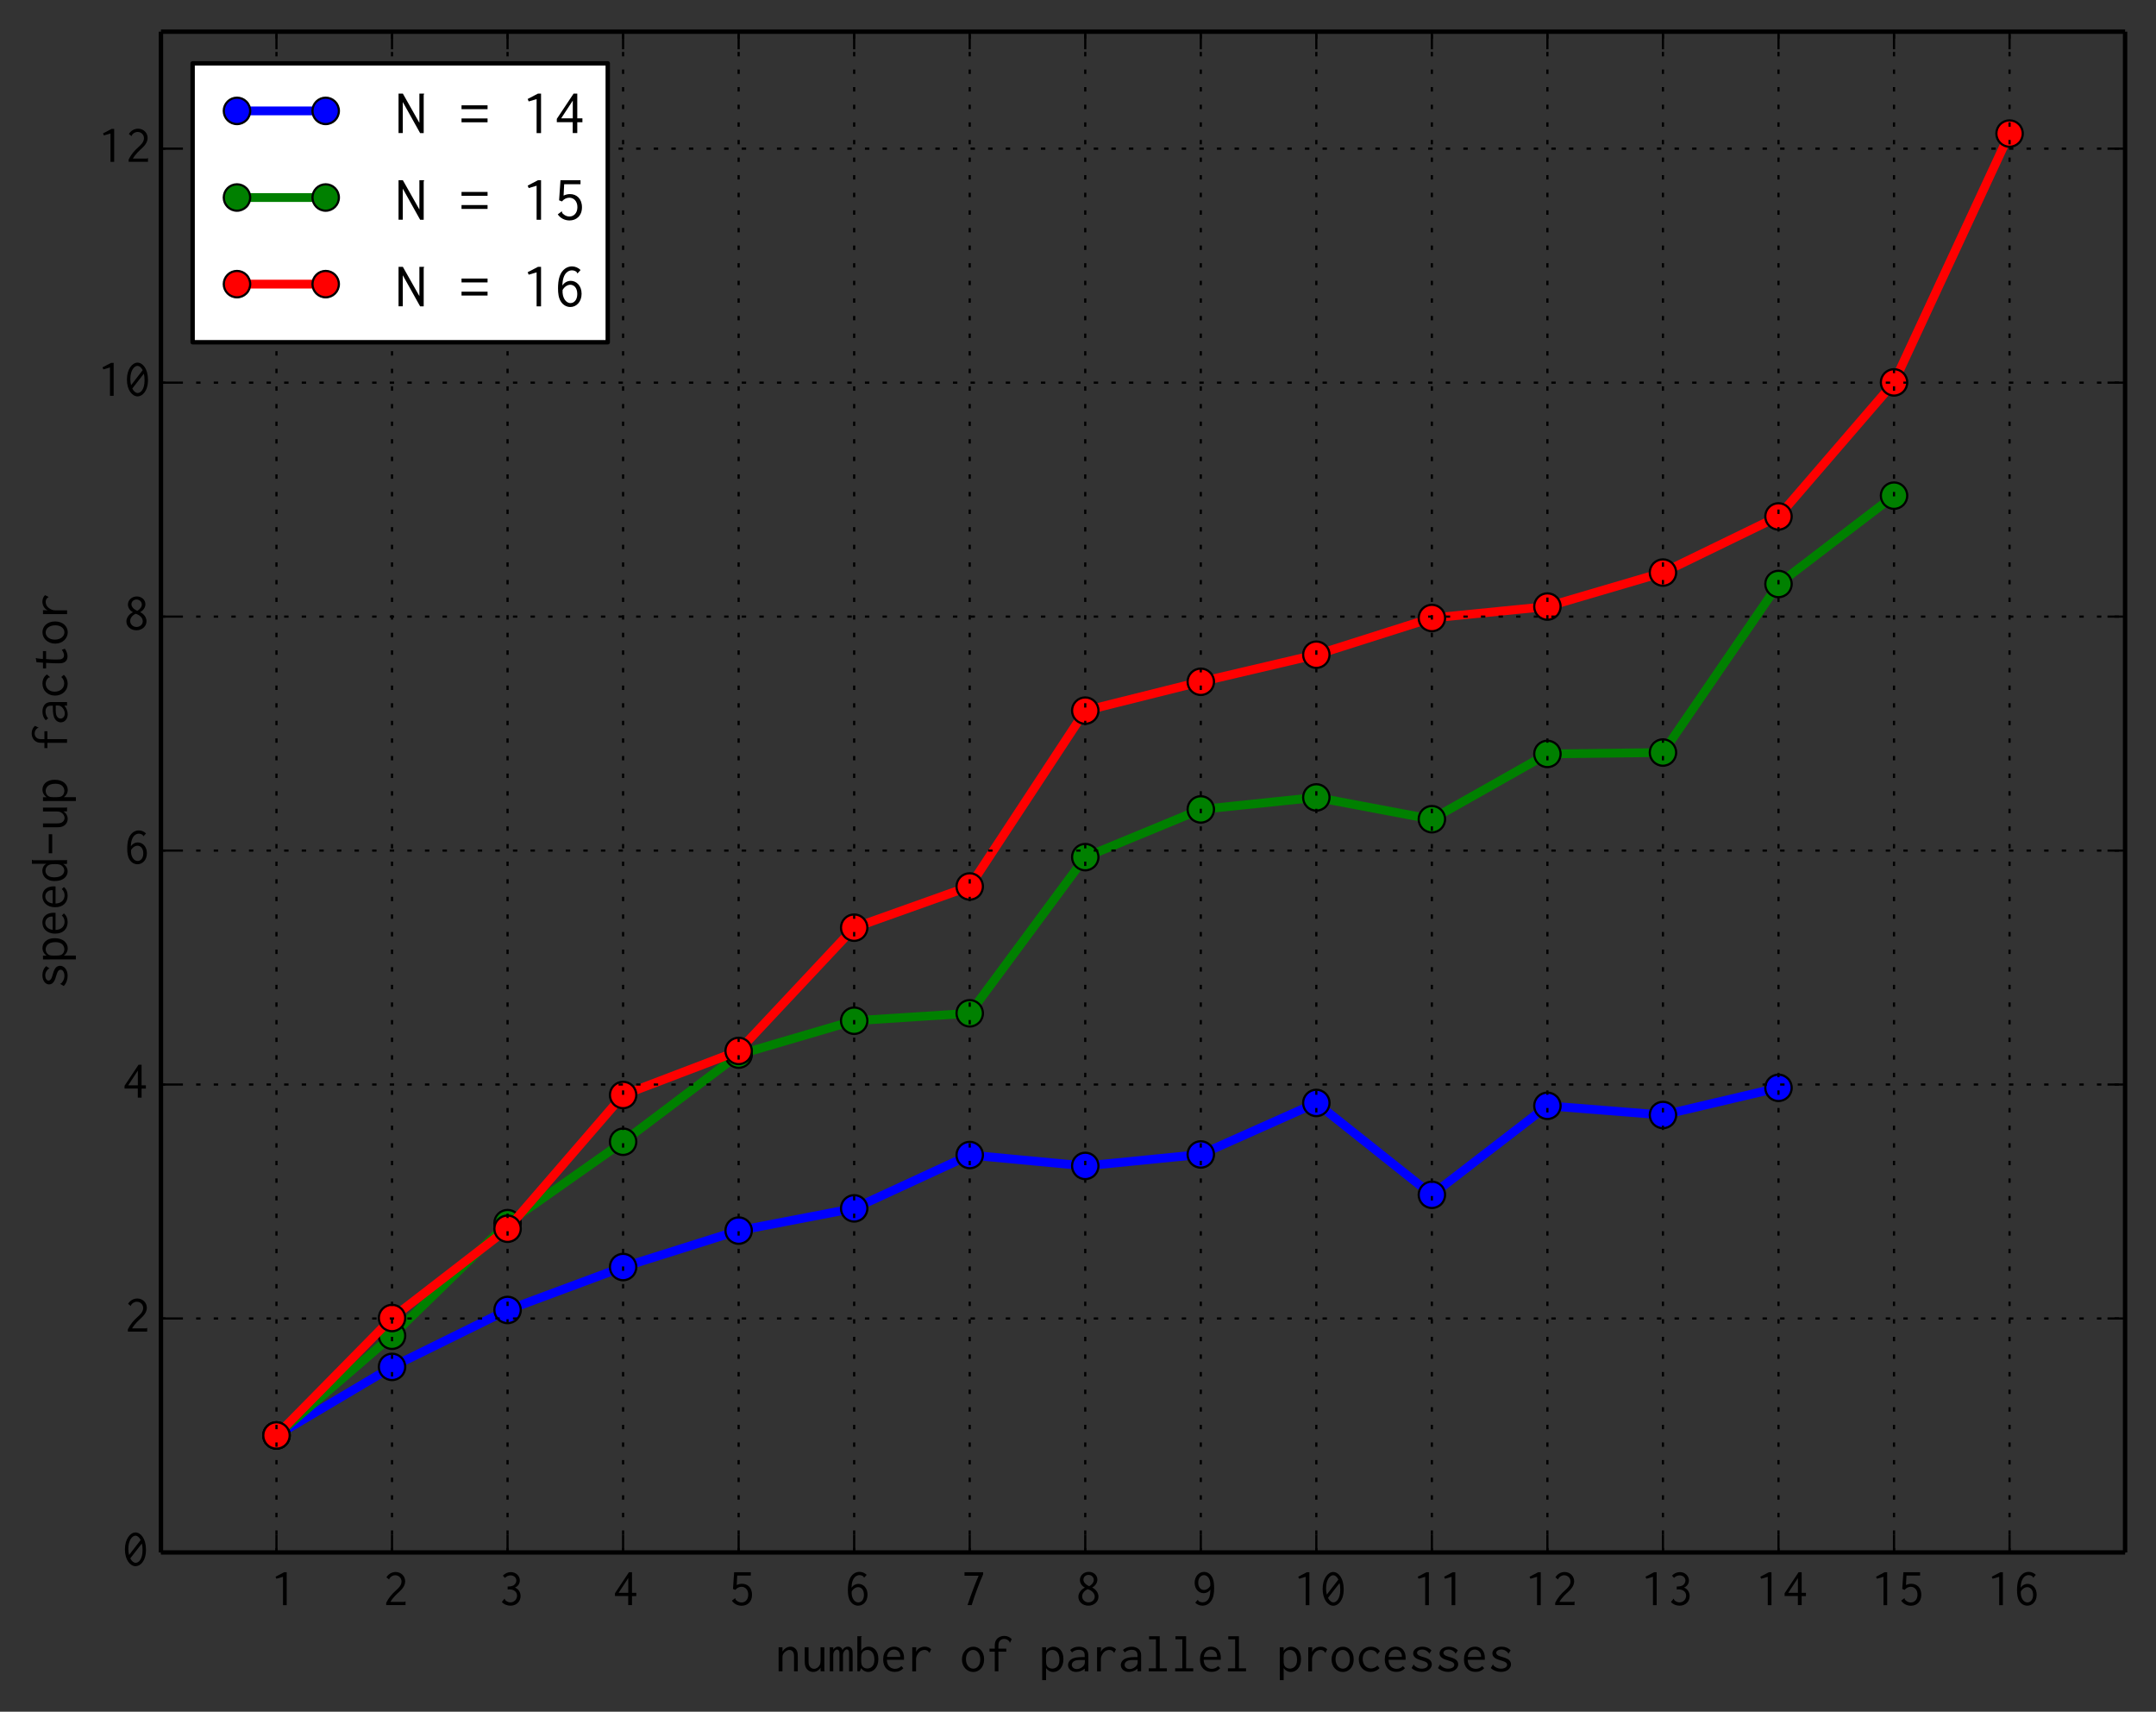 <?xml version="1.0" encoding="utf-8" standalone="no"?>
<!DOCTYPE svg PUBLIC "-//W3C//DTD SVG 1.1//EN"
  "http://www.w3.org/Graphics/SVG/1.1/DTD/svg11.dtd">
<!-- Created with matplotlib (http://matplotlib.org/) -->
<svg height="389pt" version="1.1" viewBox="0 0 490 389" width="490pt" xmlns="http://www.w3.org/2000/svg" xmlns:xlink="http://www.w3.org/1999/xlink">
 <rect x="0" y="0" width="490" height="389" fill="#333333" stroke="none"/>
 <defs>
  <style type="text/css">
*{stroke-linecap:butt;stroke-linejoin:round;}
  </style>
 </defs>
 <g id="figure_1">
  <g id="patch_1">
   <path d="
M0 389.017
L490.177 389.017
L490.177 0
L0 0
z
" style="fill:none;"/>
  </g>
  <g id="axes_1">
   <g id="patch_2">
    <path d="
M36.578 352.8
L482.977 352.8
L482.977 7.2
L36.578 7.2
z
" style="fill:none;"/>
   </g>
   <g id="line2d_1">
    <path clip-path="url(#p1ced4f7805)" d="
M62.836 326.215
L89.095 310.63
L115.354 297.695
L141.613 287.938
L167.872 279.657
L194.13 274.606
L220.389 262.488
L246.648 264.959
L272.907 262.352
L299.166 250.649
L325.425 271.525
L351.683 251.297
L377.942 253.388
L404.201 247.213" style="fill:none;stroke:#0000ff;stroke-linecap:square;stroke-width:2;"/>
    <defs>
     <path d="
M0 3
C0.796 3 1.559 2.684 2.121 2.121
C2.684 1.559 3 0.796 3 0
C3 -0.796 2.684 -1.559 2.121 -2.121
C1.559 -2.684 0.796 -3 0 -3
C-0.796 -3 -1.559 -2.684 -2.121 -2.121
C-2.684 -1.559 -3 -0.796 -3 0
C-3 0.796 -2.684 1.559 -2.121 2.121
C-1.559 2.684 -0.796 3 0 3
z
" id="mf1e9a9e4ae" style="stroke:#000000;stroke-width:0.5;"/>
    </defs>
    <g clip-path="url(#p1ced4f7805)">
     <use style="fill:#0000ff;stroke:#000000;stroke-width:0.5;" x="62.836" xlink:href="#mf1e9a9e4ae" y="326.215"/>
     <use style="fill:#0000ff;stroke:#000000;stroke-width:0.5;" x="89.095" xlink:href="#mf1e9a9e4ae" y="310.63"/>
     <use style="fill:#0000ff;stroke:#000000;stroke-width:0.5;" x="115.354" xlink:href="#mf1e9a9e4ae" y="297.695"/>
     <use style="fill:#0000ff;stroke:#000000;stroke-width:0.5;" x="141.613" xlink:href="#mf1e9a9e4ae" y="287.938"/>
     <use style="fill:#0000ff;stroke:#000000;stroke-width:0.5;" x="167.872" xlink:href="#mf1e9a9e4ae" y="279.657"/>
     <use style="fill:#0000ff;stroke:#000000;stroke-width:0.5;" x="194.13" xlink:href="#mf1e9a9e4ae" y="274.606"/>
     <use style="fill:#0000ff;stroke:#000000;stroke-width:0.5;" x="220.389" xlink:href="#mf1e9a9e4ae" y="262.488"/>
     <use style="fill:#0000ff;stroke:#000000;stroke-width:0.5;" x="246.648" xlink:href="#mf1e9a9e4ae" y="264.959"/>
     <use style="fill:#0000ff;stroke:#000000;stroke-width:0.5;" x="272.907" xlink:href="#mf1e9a9e4ae" y="262.352"/>
     <use style="fill:#0000ff;stroke:#000000;stroke-width:0.5;" x="299.166" xlink:href="#mf1e9a9e4ae" y="250.649"/>
     <use style="fill:#0000ff;stroke:#000000;stroke-width:0.5;" x="325.425" xlink:href="#mf1e9a9e4ae" y="271.525"/>
     <use style="fill:#0000ff;stroke:#000000;stroke-width:0.5;" x="351.683" xlink:href="#mf1e9a9e4ae" y="251.297"/>
     <use style="fill:#0000ff;stroke:#000000;stroke-width:0.5;" x="377.942" xlink:href="#mf1e9a9e4ae" y="253.388"/>
     <use style="fill:#0000ff;stroke:#000000;stroke-width:0.5;" x="404.201" xlink:href="#mf1e9a9e4ae" y="247.213"/>
    </g>
   </g>
   <g id="line2d_2">
    <path clip-path="url(#p1ced4f7805)" d="
M62.836 326.215
L89.095 303.553
L115.354 277.961
L141.613 259.465
L167.872 239.66
L194.13 231.964
L220.389 230.276
L246.648 194.786
L272.907 183.943
L299.166 181.215
L325.425 186.167
L351.683 171.33
L377.942 171.016
L404.201 132.712
L430.46 112.639" style="fill:none;stroke:#008000;stroke-linecap:square;stroke-width:2;"/>
    <defs>
     <path d="
M0 3
C0.796 3 1.559 2.684 2.121 2.121
C2.684 1.559 3 0.796 3 0
C3 -0.796 2.684 -1.559 2.121 -2.121
C1.559 -2.684 0.796 -3 0 -3
C-0.796 -3 -1.559 -2.684 -2.121 -2.121
C-2.684 -1.559 -3 -0.796 -3 0
C-3 0.796 -2.684 1.559 -2.121 2.121
C-1.559 2.684 -0.796 3 0 3
z
" id="mbbe02196b1" style="stroke:#000000;stroke-width:0.5;"/>
    </defs>
    <g clip-path="url(#p1ced4f7805)">
     <use style="fill:#008000;stroke:#000000;stroke-width:0.5;" x="62.836" xlink:href="#mbbe02196b1" y="326.215"/>
     <use style="fill:#008000;stroke:#000000;stroke-width:0.5;" x="89.095" xlink:href="#mbbe02196b1" y="303.553"/>
     <use style="fill:#008000;stroke:#000000;stroke-width:0.5;" x="115.354" xlink:href="#mbbe02196b1" y="277.961"/>
     <use style="fill:#008000;stroke:#000000;stroke-width:0.5;" x="141.613" xlink:href="#mbbe02196b1" y="259.465"/>
     <use style="fill:#008000;stroke:#000000;stroke-width:0.5;" x="167.872" xlink:href="#mbbe02196b1" y="239.66"/>
     <use style="fill:#008000;stroke:#000000;stroke-width:0.5;" x="194.13" xlink:href="#mbbe02196b1" y="231.964"/>
     <use style="fill:#008000;stroke:#000000;stroke-width:0.5;" x="220.389" xlink:href="#mbbe02196b1" y="230.276"/>
     <use style="fill:#008000;stroke:#000000;stroke-width:0.5;" x="246.648" xlink:href="#mbbe02196b1" y="194.786"/>
     <use style="fill:#008000;stroke:#000000;stroke-width:0.5;" x="272.907" xlink:href="#mbbe02196b1" y="183.943"/>
     <use style="fill:#008000;stroke:#000000;stroke-width:0.5;" x="299.166" xlink:href="#mbbe02196b1" y="181.215"/>
     <use style="fill:#008000;stroke:#000000;stroke-width:0.5;" x="325.425" xlink:href="#mbbe02196b1" y="186.167"/>
     <use style="fill:#008000;stroke:#000000;stroke-width:0.5;" x="351.683" xlink:href="#mbbe02196b1" y="171.33"/>
     <use style="fill:#008000;stroke:#000000;stroke-width:0.5;" x="377.942" xlink:href="#mbbe02196b1" y="171.016"/>
     <use style="fill:#008000;stroke:#000000;stroke-width:0.5;" x="404.201" xlink:href="#mbbe02196b1" y="132.712"/>
     <use style="fill:#008000;stroke:#000000;stroke-width:0.5;" x="430.46" xlink:href="#mbbe02196b1" y="112.639"/>
    </g>
   </g>
   <g id="line2d_3">
    <path clip-path="url(#p1ced4f7805)" d="
M62.836 326.215
L89.095 299.524
L115.354 279.234
L141.613 248.842
L167.872 238.831
L194.13 210.814
L220.389 201.449
L246.648 161.492
L272.907 154.937
L299.166 148.783
L325.425 140.444
L351.683 137.838
L377.942 130.118
L404.201 117.357
L430.46 86.901
L456.719 30.353" style="fill:none;stroke:#ff0000;stroke-linecap:square;stroke-width:2;"/>
    <defs>
     <path d="
M0 3
C0.796 3 1.559 2.684 2.121 2.121
C2.684 1.559 3 0.796 3 0
C3 -0.796 2.684 -1.559 2.121 -2.121
C1.559 -2.684 0.796 -3 0 -3
C-0.796 -3 -1.559 -2.684 -2.121 -2.121
C-2.684 -1.559 -3 -0.796 -3 0
C-3 0.796 -2.684 1.559 -2.121 2.121
C-1.559 2.684 -0.796 3 0 3
z
" id="md175be6dbf" style="stroke:#000000;stroke-width:0.5;"/>
    </defs>
    <g clip-path="url(#p1ced4f7805)">
     <use style="fill:#ff0000;stroke:#000000;stroke-width:0.5;" x="62.836" xlink:href="#md175be6dbf" y="326.215"/>
     <use style="fill:#ff0000;stroke:#000000;stroke-width:0.5;" x="89.095" xlink:href="#md175be6dbf" y="299.524"/>
     <use style="fill:#ff0000;stroke:#000000;stroke-width:0.5;" x="115.354" xlink:href="#md175be6dbf" y="279.234"/>
     <use style="fill:#ff0000;stroke:#000000;stroke-width:0.5;" x="141.613" xlink:href="#md175be6dbf" y="248.842"/>
     <use style="fill:#ff0000;stroke:#000000;stroke-width:0.5;" x="167.872" xlink:href="#md175be6dbf" y="238.831"/>
     <use style="fill:#ff0000;stroke:#000000;stroke-width:0.5;" x="194.13" xlink:href="#md175be6dbf" y="210.814"/>
     <use style="fill:#ff0000;stroke:#000000;stroke-width:0.5;" x="220.389" xlink:href="#md175be6dbf" y="201.449"/>
     <use style="fill:#ff0000;stroke:#000000;stroke-width:0.5;" x="246.648" xlink:href="#md175be6dbf" y="161.492"/>
     <use style="fill:#ff0000;stroke:#000000;stroke-width:0.5;" x="272.907" xlink:href="#md175be6dbf" y="154.937"/>
     <use style="fill:#ff0000;stroke:#000000;stroke-width:0.5;" x="299.166" xlink:href="#md175be6dbf" y="148.783"/>
     <use style="fill:#ff0000;stroke:#000000;stroke-width:0.5;" x="325.425" xlink:href="#md175be6dbf" y="140.444"/>
     <use style="fill:#ff0000;stroke:#000000;stroke-width:0.5;" x="351.683" xlink:href="#md175be6dbf" y="137.838"/>
     <use style="fill:#ff0000;stroke:#000000;stroke-width:0.5;" x="377.942" xlink:href="#md175be6dbf" y="130.118"/>
     <use style="fill:#ff0000;stroke:#000000;stroke-width:0.5;" x="404.201" xlink:href="#md175be6dbf" y="117.357"/>
     <use style="fill:#ff0000;stroke:#000000;stroke-width:0.5;" x="430.46" xlink:href="#md175be6dbf" y="86.901"/>
     <use style="fill:#ff0000;stroke:#000000;stroke-width:0.5;" x="456.719" xlink:href="#md175be6dbf" y="30.353"/>
    </g>
   </g>
   <g id="matplotlib.axis_1">
    <g id="xtick_1">
     <g id="line2d_4">
      <path clip-path="url(#p1ced4f7805)" d="
M62.836 352.8
L62.836 7.2" style="fill:none;stroke:#000000;stroke-dasharray:1,3;stroke-dashoffset:0.0;stroke-width:0.5;"/>
     </g>
     <g id="line2d_5">
      <defs>
       <path d="
M0 0
L0 -4" id="m93b0483c22" style="stroke:#000000;stroke-width:0.5;"/>
      </defs>
      <g>
       <use style="stroke:#000000;stroke-width:0.5;" x="62.836" xlink:href="#m93b0483c22" y="352.8"/>
      </g>
     </g>
     <g id="line2d_6">
      <defs>
       <path d="
M0 0
L0 4" id="m741efc42ff" style="stroke:#000000;stroke-width:0.5;"/>
      </defs>
      <g>
       <use style="stroke:#000000;stroke-width:0.5;" x="62.836" xlink:href="#m741efc42ff" y="7.2"/>
      </g>
     </g>
     <g id="text_1">
      <!-- 1 -->
      <defs>
       <path d="
M29.906 62.297
L25.094 62.297
L8.797 53.797
L10.406 49.906
L22.906 53.594
L22.906 -0.094
L29.906 -0.094
z
" id="Inconsolata-31"/>
      </defs>
      <g transform="translate(61.57 364.769)scale(0.12 -0.12)">
       <use xlink:href="#Inconsolata-31"/>
      </g>
     </g>
    </g>
    <g id="xtick_2">
     <g id="line2d_7">
      <path clip-path="url(#p1ced4f7805)" d="
M89.095 352.8
L89.095 7.2" style="fill:none;stroke:#000000;stroke-dasharray:1,3;stroke-dashoffset:0.0;stroke-width:0.5;"/>
     </g>
     <g id="line2d_8">
      <g>
       <use style="stroke:#000000;stroke-width:0.5;" x="89.095" xlink:href="#m93b0483c22" y="352.8"/>
      </g>
     </g>
     <g id="line2d_9">
      <g>
       <use style="stroke:#000000;stroke-width:0.5;" x="89.095" xlink:href="#m741efc42ff" y="7.2"/>
      </g>
     </g>
     <g id="text_2">
      <!-- 2 -->
      <defs>
       <path d="
M7.703 52.594
L12.797 48.5
C13.406 49.406 13.094 50 13.703 50.797
C15.203 53.094 18.906 56.5 24.297 56.5
C31 56.5 36.297 51.406 36.297 44.703
C36.297 37.094 29.906 31.594 25.406 27.5
C18.297 21.094 12.5 14.703 7.297 4.406
L7.297 0
L43.906 0
L43.906 6.906
C43.203 7.203 42.703 6.703 42.5 6.5
C42.094 6.094 41.906 6.094 41.5 6.094
L15.297 6.094
C20.5 15.094 27.797 21.297 32.297 25.5
C36.797 29.797 43.203 36.203 43.203 45.203
C43.203 54.906 35.297 62.703 25.203 62.703
C18.094 62.703 11.406 58.906 7.703 52.594" id="Inconsolata-32"/>
      </defs>
      <g transform="translate(86.899 364.769)scale(0.12 -0.12)">
       <use xlink:href="#Inconsolata-32"/>
      </g>
     </g>
    </g>
    <g id="xtick_3">
     <g id="line2d_10">
      <path clip-path="url(#p1ced4f7805)" d="
M115.354 352.8
L115.354 7.2" style="fill:none;stroke:#000000;stroke-dasharray:1,3;stroke-dashoffset:0.0;stroke-width:0.5;"/>
     </g>
     <g id="line2d_11">
      <g>
       <use style="stroke:#000000;stroke-width:0.5;" x="115.354" xlink:href="#m93b0483c22" y="352.8"/>
      </g>
     </g>
     <g id="line2d_12">
      <g>
       <use style="stroke:#000000;stroke-width:0.5;" x="115.354" xlink:href="#m741efc42ff" y="7.2"/>
      </g>
     </g>
     <g id="text_3">
      <!-- 3 -->
      <defs>
       <path d="
M41 46.703
C41 55.203 33.797 62.5 23.906 62.5
C18.297 62.5 12.797 60.094 8.906 55.797
L12.797 51.5
C15.703 54.594 19.703 56.297 23.594 56.297
C30 56.297 34.406 51.797 34.406 46.5
C34.406 42.797 32.094 38.594 27.703 36.703
C26.594 36.297 23.797 35.203 17.906 35.203
L17.906 29.594
C18.906 29.703 20 29.797 21.094 29.797
C29.5 29.797 35.703 25.406 35.703 17.906
C35.703 11.094 30.5 5.203 23.203 5.203
C17.406 5.203 13.906 9 13.406 9.5
C12.594 10.406 13 11.406 12.094 12.297
L6.906 6
C11 1.297 17 -1.094 23.203 -1.094
C35.203 -1.094 42.406 7.406 42.406 17.094
C42.406 24.5 38.203 30.797 31.703 33.203
C37.297 35.297 41 40.594 41 46.703" id="Inconsolata-33"/>
      </defs>
      <g transform="translate(113.224 364.769)scale(0.12 -0.12)">
       <use xlink:href="#Inconsolata-33"/>
      </g>
     </g>
    </g>
    <g id="xtick_4">
     <g id="line2d_13">
      <path clip-path="url(#p1ced4f7805)" d="
M141.613 352.8
L141.613 7.2" style="fill:none;stroke:#000000;stroke-dasharray:1,3;stroke-dashoffset:0.0;stroke-width:0.5;"/>
     </g>
     <g id="line2d_14">
      <g>
       <use style="stroke:#000000;stroke-width:0.5;" x="141.613" xlink:href="#m93b0483c22" y="352.8"/>
      </g>
     </g>
     <g id="line2d_15">
      <g>
       <use style="stroke:#000000;stroke-width:0.5;" x="141.613" xlink:href="#m741efc42ff" y="7.2"/>
      </g>
     </g>
     <g id="text_4">
      <!-- 4 -->
      <defs>
       <path d="
M31.297 62.297
L4.797 22.406
L4.797 17.203
L29.906 17.203
L29.906 0
L37.094 0
L37.094 17.094
L45.203 17.094
L45.203 23.297
L37.094 23.297
L37.094 62.297
z

M30 51.203
L30 23.297
L11.703 23.297
z
" id="Inconsolata-34"/>
      </defs>
      <g transform="translate(139.188 364.769)scale(0.12 -0.12)">
       <use xlink:href="#Inconsolata-34"/>
      </g>
     </g>
    </g>
    <g id="xtick_5">
     <g id="line2d_16">
      <path clip-path="url(#p1ced4f7805)" d="
M167.872 352.8
L167.872 7.2" style="fill:none;stroke:#000000;stroke-dasharray:1,3;stroke-dashoffset:0.0;stroke-width:0.5;"/>
     </g>
     <g id="line2d_17">
      <g>
       <use style="stroke:#000000;stroke-width:0.5;" x="167.872" xlink:href="#m93b0483c22" y="352.8"/>
      </g>
     </g>
     <g id="line2d_18">
      <g>
       <use style="stroke:#000000;stroke-width:0.5;" x="167.872" xlink:href="#m741efc42ff" y="7.2"/>
      </g>
     </g>
     <g id="text_5">
      <!-- 5 -->
      <defs>
       <path d="
M10.594 62.297
L8.406 30.594
L12.906 28.797
C15.906 32.594 20.297 34.703 24.594 34.703
C31.094 34.703 37.297 29.703 37.297 19.797
C37.297 10.203 31.406 5 24.703 5
C18 5 13.594 10.094 13.297 10.703
C12.906 11.5 13.406 12.5 12.5 13.094
L6.297 8.406
C10.5 2.297 17.406 -1.203 24.797 -1.203
C35.594 -1.203 44.5 6.094 44.5 19.594
C44.5 33 36.094 40.406 25.594 40.406
C22.203 40.406 18.703 39.594 15.5 38
L16.406 56
L42.203 56
L42.203 62.297
z
" id="Inconsolata-35"/>
      </defs>
      <g transform="translate(165.579 364.769)scale(0.12 -0.12)">
       <use xlink:href="#Inconsolata-35"/>
      </g>
     </g>
    </g>
    <g id="xtick_6">
     <g id="line2d_19">
      <path clip-path="url(#p1ced4f7805)" d="
M194.13 352.8
L194.13 7.2" style="fill:none;stroke:#000000;stroke-dasharray:1,3;stroke-dashoffset:0.0;stroke-width:0.5;"/>
     </g>
     <g id="line2d_20">
      <g>
       <use style="stroke:#000000;stroke-width:0.5;" x="194.13" xlink:href="#m93b0483c22" y="352.8"/>
      </g>
     </g>
     <g id="line2d_21">
      <g>
       <use style="stroke:#000000;stroke-width:0.5;" x="194.13" xlink:href="#m741efc42ff" y="7.2"/>
      </g>
     </g>
     <g id="text_6">
      <!-- 6 -->
      <defs>
       <path d="
M28.703 63
C21.203 63 13.203 58.406 9.297 47.5
C7.203 41.594 6.703 34.297 6.703 28.297
C6.703 21 7.406 13.203 11.406 7.203
C15 1.703 20.594 -1.094 26.094 -1.094
C35.594 -1.094 43.906 6.906 43.906 19.797
C43.906 32.703 35.594 40.203 26.797 40.203
C21.406 40.203 16.297 37.297 13.594 32.703
C14 54 24.203 56.797 28.703 56.797
C32.797 56.797 35.594 54.594 36 54.203
C36.594 53.5 36.594 52.594 37.5 51.906
L42.297 57.297
C38.703 60.906 33.703 63 28.703 63
M26.094 34
C31.094 34 37.094 30.094 37.094 19.406
C37.094 9.703 31.703 5.094 26.406 5.094
C18.797 5.094 13.094 14 13.906 25.703
C16.703 30.797 21.5 34 26.094 34" id="Inconsolata-36"/>
      </defs>
      <g transform="translate(191.898 364.769)scale(0.12 -0.12)">
       <use xlink:href="#Inconsolata-36"/>
      </g>
     </g>
    </g>
    <g id="xtick_7">
     <g id="line2d_22">
      <path clip-path="url(#p1ced4f7805)" d="
M220.389 352.8
L220.389 7.2" style="fill:none;stroke:#000000;stroke-dasharray:1,3;stroke-dashoffset:0.0;stroke-width:0.5;"/>
     </g>
     <g id="line2d_23">
      <g>
       <use style="stroke:#000000;stroke-width:0.5;" x="220.389" xlink:href="#m93b0483c22" y="352.8"/>
      </g>
     </g>
     <g id="line2d_24">
      <g>
       <use style="stroke:#000000;stroke-width:0.5;" x="220.389" xlink:href="#m741efc42ff" y="7.2"/>
      </g>
     </g>
     <g id="text_7">
      <!-- 7 -->
      <defs>
       <path d="
M7.797 62.297
L7.797 55.594
L34.5 55.594
C31.297 48.203 28.297 40.797 25.406 33.297
C21.203 22.297 17.203 11.203 13.5 0
L21.406 0
C24.406 9.797 27.703 19.5 31.297 29.094
C34.906 39 38.906 48.703 43.094 58.406
L43.094 62.297
z
" id="Inconsolata-37"/>
      </defs>
      <g transform="translate(218.271 364.769)scale(0.12 -0.12)">
       <use xlink:href="#Inconsolata-37"/>
      </g>
     </g>
    </g>
    <g id="xtick_8">
     <g id="line2d_25">
      <path clip-path="url(#p1ced4f7805)" d="
M246.648 352.8
L246.648 7.2" style="fill:none;stroke:#000000;stroke-dasharray:1,3;stroke-dashoffset:0.0;stroke-width:0.5;"/>
     </g>
     <g id="line2d_26">
      <g>
       <use style="stroke:#000000;stroke-width:0.5;" x="246.648" xlink:href="#m93b0483c22" y="352.8"/>
      </g>
     </g>
     <g id="line2d_27">
      <g>
       <use style="stroke:#000000;stroke-width:0.5;" x="246.648" xlink:href="#m741efc42ff" y="7.2"/>
      </g>
     </g>
     <g id="text_8">
      <!-- 8 -->
      <defs>
       <path d="
M25.797 63
C16.203 63 8.906 56.094 8.906 47.703
C8.906 41.594 12.797 36 18.406 33.094
C11 29.594 6 22.797 6 15.594
C6 6.297 14.203 -1.094 24.906 -1.094
C35.797 -1.094 44.094 6.5 44.094 16
C44.094 23.406 39.094 30 32.094 33.297
C38.094 36.406 42 42.297 42 48.297
C42 56.5 34.906 63 25.797 63
M23.703 30.203
C31.703 27.703 37 22.203 37 16.094
C37 10.094 31.906 5.203 25.203 5.203
C18.406 5.203 13.203 10.297 13.203 16.5
C13.203 22.406 17.797 27.797 23.703 30.203
M25.203 57.203
C30.797 57.203 35.203 53 35.203 47.797
C35.203 43 31.5 38.406 26.594 35.797
C26.594 35.797 15.594 40 15.594 48.297
C15.594 53.203 19.797 57.203 25.203 57.203" id="Inconsolata-38"/>
      </defs>
      <g transform="translate(244.362 364.769)scale(0.12 -0.12)">
       <use xlink:href="#Inconsolata-38"/>
      </g>
     </g>
    </g>
    <g id="xtick_9">
     <g id="line2d_28">
      <path clip-path="url(#p1ced4f7805)" d="
M272.907 352.8
L272.907 7.2" style="fill:none;stroke:#000000;stroke-dasharray:1,3;stroke-dashoffset:0.0;stroke-width:0.5;"/>
     </g>
     <g id="line2d_29">
      <g>
       <use style="stroke:#000000;stroke-width:0.5;" x="272.907" xlink:href="#m93b0483c22" y="352.8"/>
      </g>
     </g>
     <g id="line2d_30">
      <g>
       <use style="stroke:#000000;stroke-width:0.5;" x="272.907" xlink:href="#m741efc42ff" y="7.2"/>
      </g>
     </g>
     <g id="text_9">
      <!-- 9 -->
      <defs>
       <path d="
M21.703 -1.094
C29.297 -1.094 37.203 3.5 41 13.406
C42.094 16.297 43.703 21.703 43.703 31.906
C43.703 39.703 43 45.094 41.5 49.297
C38.297 58.906 31.094 62.906 24.594 62.906
C14.906 62.906 6.797 54.297 6.797 42.203
C6.797 30.297 14.797 22.594 23.906 22.594
C29 22.594 33.797 25.094 36.703 29.297
C36.406 19.594 34.797 15.406 34.203 13.906
C31.5 7.594 26.297 5.297 21.906 5.297
C17.406 5.297 14.406 7.5 14.406 7.594
C13.5 8.203 13.797 9.297 12.703 10
L7.906 4.594
C11.594 1 16.5 -1.094 21.703 -1.094
M24.5 28.703
C19 28.703 13.594 33.203 13.594 42.5
C13.594 51.594 18.797 56.703 24.5 56.703
C31.5 56.703 37.5 48.906 36.406 36.297
C33.594 31.594 29 28.703 24.5 28.703" id="Inconsolata-39"/>
      </defs>
      <g transform="translate(270.693 364.769)scale(0.12 -0.12)">
       <use xlink:href="#Inconsolata-39"/>
      </g>
     </g>
    </g>
    <g id="xtick_10">
     <g id="line2d_31">
      <path clip-path="url(#p1ced4f7805)" d="
M299.166 352.8
L299.166 7.2" style="fill:none;stroke:#000000;stroke-dasharray:1,3;stroke-dashoffset:0.0;stroke-width:0.5;"/>
     </g>
     <g id="line2d_32">
      <g>
       <use style="stroke:#000000;stroke-width:0.5;" x="299.166" xlink:href="#m93b0483c22" y="352.8"/>
      </g>
     </g>
     <g id="line2d_33">
      <g>
       <use style="stroke:#000000;stroke-width:0.5;" x="299.166" xlink:href="#m741efc42ff" y="7.2"/>
      </g>
     </g>
     <g id="text_10">
      <!-- 10 -->
      <defs>
       <path d="
M25.094 62.703
C15.203 62.703 5 50.5 5 30.594
C5 10.406 15.297 -1.203 25.203 -1.203
C34.203 -1.203 44.906 8.594 44.906 30.094
C44.906 51.297 34.703 62.703 25.094 62.703
M34.797 48.406
L12.906 20
C12 23.5 11.5 27.406 11.5 31.797
C11.5 47.797 18.797 56.594 25 56.594
C28.406 56.594 32.094 53.906 34.797 48.406
M37.094 41.797
C38 38.297 38.406 34.094 38.406 29.203
C38.406 11.797 30.906 5.203 25.406 5.203
C21.703 5.203 17.906 8.203 15.203 13.703
z
" id="Inconsolata-30"/>
      </defs>
      <g transform="translate(293.999 364.769)scale(0.12 -0.12)">
       <use xlink:href="#Inconsolata-31"/>
       <use x="50" xlink:href="#Inconsolata-30"/>
      </g>
     </g>
    </g>
    <g id="xtick_11">
     <g id="line2d_34">
      <path clip-path="url(#p1ced4f7805)" d="
M325.425 352.8
L325.425 7.2" style="fill:none;stroke:#000000;stroke-dasharray:1,3;stroke-dashoffset:0.0;stroke-width:0.5;"/>
     </g>
     <g id="line2d_35">
      <g>
       <use style="stroke:#000000;stroke-width:0.5;" x="325.425" xlink:href="#m93b0483c22" y="352.8"/>
      </g>
     </g>
     <g id="line2d_36">
      <g>
       <use style="stroke:#000000;stroke-width:0.5;" x="325.425" xlink:href="#m741efc42ff" y="7.2"/>
      </g>
     </g>
     <g id="text_11">
      <!-- 11 -->
      <g transform="translate(321.158 364.769)scale(0.12 -0.12)">
       <use xlink:href="#Inconsolata-31"/>
       <use x="50" xlink:href="#Inconsolata-31"/>
      </g>
     </g>
    </g>
    <g id="xtick_12">
     <g id="line2d_37">
      <path clip-path="url(#p1ced4f7805)" d="
M351.683 352.8
L351.683 7.2" style="fill:none;stroke:#000000;stroke-dasharray:1,3;stroke-dashoffset:0.0;stroke-width:0.5;"/>
     </g>
     <g id="line2d_38">
      <g>
       <use style="stroke:#000000;stroke-width:0.5;" x="351.683" xlink:href="#m93b0483c22" y="352.8"/>
      </g>
     </g>
     <g id="line2d_39">
      <g>
       <use style="stroke:#000000;stroke-width:0.5;" x="351.683" xlink:href="#m741efc42ff" y="7.2"/>
      </g>
     </g>
     <g id="text_12">
      <!-- 12 -->
      <g transform="translate(346.577 364.769)scale(0.12 -0.12)">
       <use xlink:href="#Inconsolata-31"/>
       <use x="50" xlink:href="#Inconsolata-32"/>
      </g>
     </g>
    </g>
    <g id="xtick_13">
     <g id="line2d_40">
      <path clip-path="url(#p1ced4f7805)" d="
M377.942 352.8
L377.942 7.2" style="fill:none;stroke:#000000;stroke-dasharray:1,3;stroke-dashoffset:0.0;stroke-width:0.5;"/>
     </g>
     <g id="line2d_41">
      <g>
       <use style="stroke:#000000;stroke-width:0.5;" x="377.942" xlink:href="#m93b0483c22" y="352.8"/>
      </g>
     </g>
     <g id="line2d_42">
      <g>
       <use style="stroke:#000000;stroke-width:0.5;" x="377.942" xlink:href="#m741efc42ff" y="7.2"/>
      </g>
     </g>
     <g id="text_13">
      <!-- 13 -->
      <g transform="translate(372.926 364.769)scale(0.12 -0.12)">
       <use xlink:href="#Inconsolata-31"/>
       <use x="50" xlink:href="#Inconsolata-33"/>
      </g>
     </g>
    </g>
    <g id="xtick_14">
     <g id="line2d_43">
      <path clip-path="url(#p1ced4f7805)" d="
M404.201 352.8
L404.201 7.2" style="fill:none;stroke:#000000;stroke-dasharray:1,3;stroke-dashoffset:0.0;stroke-width:0.5;"/>
     </g>
     <g id="line2d_44">
      <g>
       <use style="stroke:#000000;stroke-width:0.5;" x="404.201" xlink:href="#m93b0483c22" y="352.8"/>
      </g>
     </g>
     <g id="line2d_45">
      <g>
       <use style="stroke:#000000;stroke-width:0.5;" x="404.201" xlink:href="#m741efc42ff" y="7.2"/>
      </g>
     </g>
     <g id="text_14">
      <!-- 14 -->
      <g transform="translate(399.017 364.769)scale(0.12 -0.12)">
       <use xlink:href="#Inconsolata-31"/>
       <use x="50" xlink:href="#Inconsolata-34"/>
      </g>
     </g>
    </g>
    <g id="xtick_15">
     <g id="line2d_46">
      <path clip-path="url(#p1ced4f7805)" d="
M430.46 352.8
L430.46 7.2" style="fill:none;stroke:#000000;stroke-dasharray:1,3;stroke-dashoffset:0.0;stroke-width:0.5;"/>
     </g>
     <g id="line2d_47">
      <g>
       <use style="stroke:#000000;stroke-width:0.5;" x="430.46" xlink:href="#m93b0483c22" y="352.8"/>
      </g>
     </g>
     <g id="line2d_48">
      <g>
       <use style="stroke:#000000;stroke-width:0.5;" x="430.46" xlink:href="#m741efc42ff" y="7.2"/>
      </g>
     </g>
     <g id="text_15">
      <!-- 15 -->
      <g transform="translate(425.318 364.769)scale(0.12 -0.12)">
       <use xlink:href="#Inconsolata-31"/>
       <use x="50" xlink:href="#Inconsolata-35"/>
      </g>
     </g>
    </g>
    <g id="xtick_16">
     <g id="line2d_49">
      <path clip-path="url(#p1ced4f7805)" d="
M456.719 352.8
L456.719 7.2" style="fill:none;stroke:#000000;stroke-dasharray:1,3;stroke-dashoffset:0.0;stroke-width:0.5;"/>
     </g>
     <g id="line2d_50">
      <g>
       <use style="stroke:#000000;stroke-width:0.5;" x="456.719" xlink:href="#m93b0483c22" y="352.8"/>
      </g>
     </g>
     <g id="line2d_51">
      <g>
       <use style="stroke:#000000;stroke-width:0.5;" x="456.719" xlink:href="#m741efc42ff" y="7.2"/>
      </g>
     </g>
     <g id="text_16">
      <!-- 16 -->
      <g transform="translate(451.612 364.769)scale(0.12 -0.12)">
       <use xlink:href="#Inconsolata-31"/>
       <use x="50" xlink:href="#Inconsolata-36"/>
      </g>
     </g>
    </g>
    <g id="text_17">
     <!-- number of parallel processes -->
     <defs>
      <path id="Inconsolata-20"/>
      <path d="
M6.203 45.594
L6.203 20.094
C6.203 16.203 6.203 12.203 8 8.094
C10.594 2.094 16.203 -1.203 22.203 -1.203
C27.906 -1.203 33.297 1.906 36.297 6.906
L36.203 3.5
C36.203 2.297 36.203 1.094 36.406 0
L44 0
C43.5 1.297 43.406 2.797 43.406 4.094
L43.406 45.594
L36.203 45.594
L36.203 20.5
C36.203 17 35.906 14.297 34.406 11.5
C32.297 7.594 28.203 4.703 23.797 4.703
C20.297 4.703 16.906 6.703 15.094 10.297
C13.5 13.5 13.5 17.094 13.5 20.094
L13.5 45.594
z
" id="Inconsolata-75"/>
      <path d="
M25.797 46.703
C14.906 46.703 4.797 38.906 4.797 22.297
C4.797 7 14.297 -1.094 26.703 -1.094
C33.297 -1.094 39.203 1.297 43.094 6
L39.094 9.906
C36.203 6.5 31.797 4.703 27.297 4.703
C21.203 4.703 12.297 8.094 11.797 21.797
L44.203 21.797
C44.5 24.906 44.406 27.906 43.906 30.5
C41.797 42.797 33.297 46.703 25.797 46.703
M12 27.297
C13.5 38.094 20.406 41.203 25.297 41.203
C32.703 41.203 38 34.703 37.094 27.297
z
" id="Inconsolata-65"/>
      <path d="
M5.906 66.5
L5.906 0
L10.594 0
L13.094 6
C16.094 1.5 21.094 -1.203 26.594 -1.203
C36 -1.203 45.703 6.797 45.703 23.406
C45.703 39.297 36.297 46.703 27.297 46.703
C21.5 46.703 16.094 43.594 13.203 38.594
L13.203 64.203
C13.203 64.797 13.297 65 13.797 65.406
C14 65.5 14.5 65.906 14.406 66.5
z

M24.797 40.5
C29.094 40.5 38.203 38 38.203 21.797
C38.203 7.906 29.203 5.297 24.703 5.297
C21.594 5.297 14.703 6.5 13.5 15.297
C13.203 17.594 13.203 20.297 13.203 24.297
C13.203 28.406 13.406 31.406 14.406 33.906
C16.094 38 20.297 40.5 24.797 40.5" id="Inconsolata-62"/>
      <path d="
M5.906 45.594
L6 -16.703
L13.297 -16.703
L13.297 6
C16.406 1.5 21.5 -1.297 27 -1.297
C36.406 -1.297 46.203 6.594 46.203 23.297
C46.203 39.406 36.703 46.594 27.703 46.594
C21.797 46.594 16.297 43.594 13.203 38.594
L13.203 45.594
z

M25 40.5
C29 40.5 38.703 38.406 38.703 21.797
C38.703 7.406 29.297 5.094 25 5.094
C20.703 5.094 16.297 7.297 14.5 11.406
C13.203 14.5 13.203 18.297 13.203 24.906
C13.203 28.703 13.406 31.5 14.406 33.906
C16.203 38 20.406 40.5 25 40.5" id="Inconsolata-70"/>
      <path d="
M43.203 39.594
C39 44.203 32.906 46.703 26.094 46.703
C15.5 46.703 8.594 40.797 8.594 34
C8.594 26 17.203 23.094 19.703 22.203
C23.594 20.797 28.594 19.594 32 18
C35.797 16.203 36.5 13.797 36.5 12.203
C36.5 7.906 31.297 5 24.797 5
C17 5 12 9.703 10.5 11.297
C10.203 11.703 10.203 12 10.203 12.406
C10.203 12.5 10.297 13.094 9.797 13.297
L5.594 6.203
C11 1.203 18 -1.094 24.906 -1.094
C37.406 -1.094 43.906 6.297 43.906 13.203
C43.906 16.297 42.594 20.5 37.203 23.5
C32.094 26.406 24.703 27.406 20.406 29.5
C16.703 31.297 15.906 33.5 15.906 35.094
C15.906 38.703 20.406 41.297 25.5 41.297
C32.094 41.297 36.5 37.297 38.203 35
C38.5 34.703 38.406 34.406 38.406 34.094
C38.406 33.5 38.797 33.297 39 33.297
z
" id="Inconsolata-73"/>
      <path d="
M9.906 45.594
L9.906 -0.094
L17.094 -0.094
L17.094 22.094
C17.094 24.906 17.203 27.906 20.297 32.797
C24.5 39.406 29.906 40.5 33.203 40.5
C37 40.5 39.406 38.703 40.703 37.094
C41.297 36.297 41.594 35.5 42.406 34.797
L45.797 41.703
C42.906 44.703 38.703 46.703 33.594 46.703
C26.906 46.703 20.094 43.297 17.094 36.797
L17.406 45.594
z
" id="Inconsolata-72"/>
      <path d="
M9 40.297
L12.5 35.703
C16.297 39.594 21.406 40.797 25.703 40.797
C31.094 40.797 33.797 38.5 35.094 36.406
C36.594 33.906 36.5 30.906 36.5 28.5
L36.5 26.906
L35.094 26.906
C28.297 26.906 21.094 26.906 15.297 24.797
C8.094 22.203 4.906 16.797 4.906 11.797
C4.906 5.094 10.703 -1.203 20.203 -1.203
C25.797 -1.203 31.594 0.906 36.594 5
L36.594 0
L43.406 0
L43.406 28.297
C43.406 32 43.297 35.5 41.203 39.094
C38.203 44 32.406 46.594 25.297 46.594
C19.203 46.594 13.297 44.703 9 40.297
M36.797 21.406
L36.797 18.297
C36.797 16 36.797 13 33.703 9.703
C32 8 27.703 4.297 21.703 4.297
C15.594 4.297 12.094 8.203 12.094 12.203
C12.094 15.594 14.406 19.297 20.094 20.703
C24.297 21.703 30.406 21.406 35.203 21.406
z
" id="Inconsolata-61"/>
      <path d="
M34.297 67
C27.906 67 21.906 64.297 18.703 59.094
C16.297 55.297 16.203 51.5 16.203 47.406
L16.203 42.906
L6.203 42.906
L6.203 37.203
L16.203 37.203
L16.203 0
L23.094 0
L23.094 37.203
L38 37.203
L38 42.906
L23.094 42.906
L23.094 46.5
C23.094 49.797 23 53.297 24.703 56.297
C26.594 59.703 30.203 61.406 33.906 61.406
C38.297 61.406 42 59.094 43.906 56.203
C44.203 55.703 44.203 55.406 44.203 55
C44.203 54.297 44.703 54.094 45 54.094
L48.297 60.797
C45 64.703 40 67 34.297 67" id="Inconsolata-66"/>
      <path d="
M46 22.594
C46 38.406 36 46.594 25.594 46.594
C14 46.594 4 36.594 4 22.406
C4 8.5 13.906 -1.297 25.406 -1.297
C36.203 -1.297 46 7.406 46 22.594
M25.094 40.5
C31.703 40.5 38.703 34.797 38.703 22.297
C38.703 10.797 32.094 5 25.5 5
C18.203 5 11.594 11.797 11.594 23.094
C11.594 34.297 18.094 40.5 25.094 40.5" id="Inconsolata-6f"/>
      <path d="
M3.703 0
L10.297 0
L10.297 30.406
C10.297 32.594 10.5 34.594 11.797 37
C13.406 40 15.406 41.203 17.297 41.203
C18.906 41.203 20.703 40.203 21.5 37.703
C22.094 35.797 22 33.594 22 31.703
L22 0
L28.703 0
L28.703 30.203
C28.703 32.594 28.906 34.5 30.594 37.406
C31.406 38.594 33.094 41.5 35.906 41.5
C37.406 41.5 38.797 40.594 39.5 38.906
C40.406 37 40.203 34.406 40.203 32.297
L40.203 -0.094
L47 -0.094
L47 32.406
C47 36.203 47.094 40 45.094 43.094
C43.406 45.703 40.5 46.703 38 46.703
C33.594 46.703 29.5 44.094 27.703 40.094
C27 43.906 23.797 46.703 19.703 46.703
C15.906 46.703 12.406 44.297 10.297 41.094
L10.406 45.594
L3.703 45.594
z
" id="Inconsolata-6d"/>
      <path d="
M6.797 0
L14.094 0
L14.094 26.297
C14.094 29.297 14.5 31.594 16.406 34.094
C18.094 36.406 22.5 40.5 27.297 40.5
C29.594 40.5 31.906 39.5 33.5 37.594
C36 34.594 36 30.703 36 27.5
L36 0
L43.094 0
L43.094 27.703
C43.094 31.203 43.094 35 41.5 38.703
C39.203 43.797 34.5 46.703 29.297 46.703
C23.094 46.703 17.5 42.703 14.094 37.594
L14.094 45.594
L6.797 45.594
z
" id="Inconsolata-6e"/>
      <path d="
M8.406 66.406
L8.406 60.594
L21.406 60.594
L21.406 5.703
L7.797 5.703
L7.797 0
L42.094 0
L42.094 5.703
L28.594 5.703
L28.594 66.406
z
" id="Inconsolata-6c"/>
      <path d="
M45.594 38.094
C42 43.406 35.906 46.594 28.5 46.594
C15.094 46.594 5.594 36.5 5.594 22.797
C5.594 9 15.094 -1.203 28.094 -1.203
C34.406 -1.203 40.594 1.406 44.906 6.094
L40.797 10.906
C37.703 7.406 33.203 5.406 28.703 5.406
C19.797 5.406 13 12.797 13 23.5
C13 33.906 19.703 40.406 28.094 40.406
C35.906 40.406 39.594 35 39.906 34.406
C40.297 33.703 39.703 32.703 40.5 32.094
z
" id="Inconsolata-63"/>
     </defs>
     <g transform="translate(176.143 379.813)scale(0.12 -0.12)">
      <use xlink:href="#Inconsolata-6e"/>
      <use x="50" xlink:href="#Inconsolata-75"/>
      <use x="100" xlink:href="#Inconsolata-6d"/>
      <use x="150" xlink:href="#Inconsolata-62"/>
      <use x="200" xlink:href="#Inconsolata-65"/>
      <use x="250" xlink:href="#Inconsolata-72"/>
      <use x="300" xlink:href="#Inconsolata-20"/>
      <use x="350" xlink:href="#Inconsolata-6f"/>
      <use x="400" xlink:href="#Inconsolata-66"/>
      <use x="450" xlink:href="#Inconsolata-20"/>
      <use x="500" xlink:href="#Inconsolata-70"/>
      <use x="550" xlink:href="#Inconsolata-61"/>
      <use x="600" xlink:href="#Inconsolata-72"/>
      <use x="650" xlink:href="#Inconsolata-61"/>
      <use x="700" xlink:href="#Inconsolata-6c"/>
      <use x="750" xlink:href="#Inconsolata-6c"/>
      <use x="800" xlink:href="#Inconsolata-65"/>
      <use x="850" xlink:href="#Inconsolata-6c"/>
      <use x="900" xlink:href="#Inconsolata-20"/>
      <use x="950" xlink:href="#Inconsolata-70"/>
      <use x="1000" xlink:href="#Inconsolata-72"/>
      <use x="1050" xlink:href="#Inconsolata-6f"/>
      <use x="1100" xlink:href="#Inconsolata-63"/>
      <use x="1150" xlink:href="#Inconsolata-65"/>
      <use x="1200" xlink:href="#Inconsolata-73"/>
      <use x="1250" xlink:href="#Inconsolata-73"/>
      <use x="1300" xlink:href="#Inconsolata-65"/>
      <use x="1350" xlink:href="#Inconsolata-73"/>
     </g>
    </g>
   </g>
   <g id="matplotlib.axis_2">
    <g id="ytick_1">
     <g id="line2d_52">
      <path clip-path="url(#p1ced4f7805)" d="
M36.578 352.8
L482.977 352.8" style="fill:none;stroke:#000000;stroke-dasharray:1,3;stroke-dashoffset:0.0;stroke-width:0.5;"/>
     </g>
     <g id="line2d_53">
      <defs>
       <path d="
M0 0
L4 0" id="m728421d6d4" style="stroke:#000000;stroke-width:0.5;"/>
      </defs>
      <g>
       <use style="stroke:#000000;stroke-width:0.5;" x="36.578" xlink:href="#m728421d6d4" y="352.8"/>
      </g>
     </g>
     <g id="line2d_54">
      <defs>
       <path d="
M0 0
L-4 0" id="mcb0005524f" style="stroke:#000000;stroke-width:0.5;"/>
      </defs>
      <g>
       <use style="stroke:#000000;stroke-width:0.5;" x="482.978" xlink:href="#mcb0005524f" y="352.8"/>
      </g>
     </g>
     <g id="text_18">
      <!-- 0 -->
      <g transform="translate(27.789 355.782)scale(0.12 -0.12)">
       <use xlink:href="#Inconsolata-30"/>
      </g>
     </g>
    </g>
    <g id="ytick_2">
     <g id="line2d_55">
      <path clip-path="url(#p1ced4f7805)" d="
M36.578 299.631
L482.977 299.631" style="fill:none;stroke:#000000;stroke-dasharray:1,3;stroke-dashoffset:0.0;stroke-width:0.5;"/>
     </g>
     <g id="line2d_56">
      <g>
       <use style="stroke:#000000;stroke-width:0.5;" x="36.578" xlink:href="#m728421d6d4" y="299.631"/>
      </g>
     </g>
     <g id="line2d_57">
      <g>
       <use style="stroke:#000000;stroke-width:0.5;" x="482.978" xlink:href="#mcb0005524f" y="299.631"/>
      </g>
     </g>
     <g id="text_19">
      <!-- 2 -->
      <g transform="translate(28.184 302.613)scale(0.12 -0.12)">
       <use xlink:href="#Inconsolata-32"/>
      </g>
     </g>
    </g>
    <g id="ytick_3">
     <g id="line2d_58">
      <path clip-path="url(#p1ced4f7805)" d="
M36.578 246.462
L482.977 246.462" style="fill:none;stroke:#000000;stroke-dasharray:1,3;stroke-dashoffset:0.0;stroke-width:0.5;"/>
     </g>
     <g id="line2d_59">
      <g>
       <use style="stroke:#000000;stroke-width:0.5;" x="36.578" xlink:href="#m728421d6d4" y="246.462"/>
      </g>
     </g>
     <g id="line2d_60">
      <g>
       <use style="stroke:#000000;stroke-width:0.5;" x="482.978" xlink:href="#mcb0005524f" y="246.462"/>
      </g>
     </g>
     <g id="text_20">
      <!-- 4 -->
      <g transform="translate(27.729 249.444)scale(0.12 -0.12)">
       <use xlink:href="#Inconsolata-34"/>
      </g>
     </g>
    </g>
    <g id="ytick_4">
     <g id="line2d_61">
      <path clip-path="url(#p1ced4f7805)" d="
M36.578 193.292
L482.977 193.292" style="fill:none;stroke:#000000;stroke-dasharray:1,3;stroke-dashoffset:0.0;stroke-width:0.5;"/>
     </g>
     <g id="line2d_62">
      <g>
       <use style="stroke:#000000;stroke-width:0.5;" x="36.578" xlink:href="#m728421d6d4" y="193.292"/>
      </g>
     </g>
     <g id="line2d_63">
      <g>
       <use style="stroke:#000000;stroke-width:0.5;" x="482.978" xlink:href="#mcb0005524f" y="193.292"/>
      </g>
     </g>
     <g id="text_21">
      <!-- 6 -->
      <g transform="translate(28.113 196.274)scale(0.12 -0.12)">
       <use xlink:href="#Inconsolata-36"/>
      </g>
     </g>
    </g>
    <g id="ytick_5">
     <g id="line2d_64">
      <path clip-path="url(#p1ced4f7805)" d="
M36.578 140.123
L482.977 140.123" style="fill:none;stroke:#000000;stroke-dasharray:1,3;stroke-dashoffset:0.0;stroke-width:0.5;"/>
     </g>
     <g id="line2d_65">
      <g>
       <use style="stroke:#000000;stroke-width:0.5;" x="36.578" xlink:href="#m728421d6d4" y="140.123"/>
      </g>
     </g>
     <g id="line2d_66">
      <g>
       <use style="stroke:#000000;stroke-width:0.5;" x="482.978" xlink:href="#mcb0005524f" y="140.123"/>
      </g>
     </g>
     <g id="text_22">
      <!-- 8 -->
      <g transform="translate(28.006 143.105)scale(0.12 -0.12)">
       <use xlink:href="#Inconsolata-38"/>
      </g>
     </g>
    </g>
    <g id="ytick_6">
     <g id="line2d_67">
      <path clip-path="url(#p1ced4f7805)" d="
M36.578 86.954
L482.977 86.954" style="fill:none;stroke:#000000;stroke-dasharray:1,3;stroke-dashoffset:0.0;stroke-width:0.5;"/>
     </g>
     <g id="line2d_68">
      <g>
       <use style="stroke:#000000;stroke-width:0.5;" x="36.578" xlink:href="#m728421d6d4" y="86.954"/>
      </g>
     </g>
     <g id="line2d_69">
      <g>
       <use style="stroke:#000000;stroke-width:0.5;" x="482.978" xlink:href="#mcb0005524f" y="86.954"/>
      </g>
     </g>
     <g id="text_23">
      <!-- 10 -->
      <g transform="translate(22.244 89.936)scale(0.12 -0.12)">
       <use xlink:href="#Inconsolata-31"/>
       <use x="50" xlink:href="#Inconsolata-30"/>
      </g>
     </g>
    </g>
    <g id="ytick_7">
     <g id="line2d_70">
      <path clip-path="url(#p1ced4f7805)" d="
M36.578 33.785
L482.977 33.785" style="fill:none;stroke:#000000;stroke-dasharray:1,3;stroke-dashoffset:0.0;stroke-width:0.5;"/>
     </g>
     <g id="line2d_71">
      <g>
       <use style="stroke:#000000;stroke-width:0.5;" x="36.578" xlink:href="#m728421d6d4" y="33.785"/>
      </g>
     </g>
     <g id="line2d_72">
      <g>
       <use style="stroke:#000000;stroke-width:0.5;" x="482.978" xlink:href="#mcb0005524f" y="33.785"/>
      </g>
     </g>
     <g id="text_24">
      <!-- 12 -->
      <g transform="translate(22.364 36.767)scale(0.12 -0.12)">
       <use xlink:href="#Inconsolata-31"/>
       <use x="50" xlink:href="#Inconsolata-32"/>
      </g>
     </g>
    </g>
    <g id="text_25">
     <!-- speed-up factor -->
     <defs>
      <path d="
M18.797 57.906
L17.906 45.594
L7 45.594
L6.906 39.703
L17.594 39.703
C17 31.906 16.703 24.094 16.703 16.406
C16.703 12.297 16.703 7.703 19.406 3.906
C21.594 0.906 25.094 -0.906 29.797 -0.906
C35.203 -0.906 40.5 1.406 44.406 4.203
L42.203 9.906
C38.297 7 34.703 5.703 31.906 5.703
C28.5 5.703 25 7.594 24.203 13.094
C24.203 13.5 23.906 15.203 23.906 21.906
C23.906 27.797 24.203 33.797 24.797 39.703
L39.797 39.703
L39.797 45.703
L24.906 45.703
C24.906 45.703 25.594 53.906 26.094 56.5
C26.203 57.5 27 58.094 26.594 59.203
z
" id="Inconsolata-74"/>
      <path d="
M37.094 39
C34.906 43.703 30 46.797 23.703 46.797
C15 46.797 4.406 40.594 4.406 23.203
C4.406 6.297 13.797 -1.094 22.594 -1.094
C28.406 -1.094 33.797 2.203 36.703 7.297
L36.703 3.297
C36.703 2.203 36.797 1.094 37.094 0
L44.297 0
C43.906 1.297 43.906 2.797 43.906 4.203
L43.797 63.594
C43.797 64.203 43.797 64.406 44.203 65
C44.406 65.297 44.797 65.797 44.703 66.5
L37.094 66.5
z

M24 40.906
C28 40.906 33.906 38.797 35.703 32
C36.297 29.906 36.5 27.406 36.5 22.297
C36.5 18.797 36.297 16.297 35.5 13.906
C33.797 8.5 29 5.297 24.297 5.297
C19.094 5.297 11.406 9.297 11.406 24.297
C11.406 37.406 18.703 40.906 24 40.906" id="Inconsolata-64"/>
      <path d="
M7 34.703
L7 28.094
L43 28.094
L43 34.703
z
" id="Inconsolata-2d"/>
     </defs>
     <g transform="translate(15.24 224.748)rotate(-90.0)scale(0.12 -0.12)">
      <use xlink:href="#Inconsolata-73"/>
      <use x="50" xlink:href="#Inconsolata-70"/>
      <use x="100" xlink:href="#Inconsolata-65"/>
      <use x="150" xlink:href="#Inconsolata-65"/>
      <use x="200" xlink:href="#Inconsolata-64"/>
      <use x="250" xlink:href="#Inconsolata-2d"/>
      <use x="300" xlink:href="#Inconsolata-75"/>
      <use x="350" xlink:href="#Inconsolata-70"/>
      <use x="400" xlink:href="#Inconsolata-20"/>
      <use x="450" xlink:href="#Inconsolata-66"/>
      <use x="500" xlink:href="#Inconsolata-61"/>
      <use x="550" xlink:href="#Inconsolata-63"/>
      <use x="600" xlink:href="#Inconsolata-74"/>
      <use x="650" xlink:href="#Inconsolata-6f"/>
      <use x="700" xlink:href="#Inconsolata-72"/>
     </g>
    </g>
   </g>
   <g id="patch_3">
    <path d="
M36.578 7.2
L482.977 7.2" style="fill:none;stroke:#000000;"/>
   </g>
   <g id="patch_4">
    <path d="
M482.977 352.8
L482.977 7.2" style="fill:none;stroke:#000000;"/>
   </g>
   <g id="patch_5">
    <path d="
M36.578 352.8
L482.977 352.8" style="fill:none;stroke:#000000;"/>
   </g>
   <g id="patch_6">
    <path d="
M36.578 352.8
L36.578 7.2" style="fill:none;stroke:#000000;"/>
   </g>
   <g id="legend_1">
    <g id="patch_7">
     <path d="
M43.778 77.776
L138.127 77.776
L138.127 14.4
L43.778 14.4
L43.778 77.776
z
" style="fill:#ffffff;stroke:#000000;"/>
    </g>
    <g id="line2d_73">
     <path d="
M53.858 25.2
L74.017 25.2" style="fill:none;stroke:#0000ff;stroke-linecap:square;stroke-width:2;"/>
    </g>
    <g id="line2d_74">
     <g>
      <use style="fill:#0000ff;stroke:#000000;stroke-width:0.5;" x="53.858" xlink:href="#mf1e9a9e4ae" y="25.2"/>
      <use style="fill:#0000ff;stroke:#000000;stroke-width:0.5;" x="74.017" xlink:href="#mf1e9a9e4ae" y="25.2"/>
     </g>
    </g>
    <g id="text_26">
     <!-- N = 14 -->
     <defs>
      <path d="
M5 0
L11.703 0
L11.703 49
L39.094 -0.094
L44.703 -0.094
L44.703 59.703
C44.703 60.406 44.797 60.594 45.094 61.094
C45.203 61.297 45.406 61.797 45.297 62.297
L37.906 62.297
L37.906 16.094
L11.797 62.297
L5 62.297
z
" id="Inconsolata-4e"/>
      <path d="
M4.406 43.797
L4.406 37.703
L45.5 37.703
L45.5 43.797
z

M4.406 23.094
L4.406 17
L45.5 17
L45.5 23.094
z
" id="Inconsolata-3d"/>
     </defs>
     <g transform="translate(89.858 30.24)scale(0.144 -0.144)">
      <use xlink:href="#Inconsolata-4e"/>
      <use x="50" xlink:href="#Inconsolata-20"/>
      <use x="100" xlink:href="#Inconsolata-3d"/>
      <use x="150" xlink:href="#Inconsolata-20"/>
      <use x="200" xlink:href="#Inconsolata-31"/>
      <use x="250" xlink:href="#Inconsolata-34"/>
     </g>
    </g>
    <g id="line2d_75">
     <path d="
M53.858 44.885
L74.017 44.885" style="fill:none;stroke:#008000;stroke-linecap:square;stroke-width:2;"/>
    </g>
    <g id="line2d_76">
     <g>
      <use style="fill:#008000;stroke:#000000;stroke-width:0.5;" x="53.858" xlink:href="#mbbe02196b1" y="44.885"/>
      <use style="fill:#008000;stroke:#000000;stroke-width:0.5;" x="74.017" xlink:href="#mbbe02196b1" y="44.885"/>
     </g>
    </g>
    <g id="text_27">
     <!-- N = 15 -->
     <g transform="translate(89.858 49.925)scale(0.144 -0.144)">
      <use xlink:href="#Inconsolata-4e"/>
      <use x="50" xlink:href="#Inconsolata-20"/>
      <use x="100" xlink:href="#Inconsolata-3d"/>
      <use x="150" xlink:href="#Inconsolata-20"/>
      <use x="200" xlink:href="#Inconsolata-31"/>
      <use x="250" xlink:href="#Inconsolata-35"/>
     </g>
    </g>
    <g id="line2d_77">
     <path d="
M53.858 64.57
L74.017 64.57" style="fill:none;stroke:#ff0000;stroke-linecap:square;stroke-width:2;"/>
    </g>
    <g id="line2d_78">
     <g>
      <use style="fill:#ff0000;stroke:#000000;stroke-width:0.5;" x="53.858" xlink:href="#md175be6dbf" y="64.57"/>
      <use style="fill:#ff0000;stroke:#000000;stroke-width:0.5;" x="74.017" xlink:href="#md175be6dbf" y="64.57"/>
     </g>
    </g>
    <g id="text_28">
     <!-- N = 16 -->
     <g transform="translate(89.858 69.611)scale(0.144 -0.144)">
      <use xlink:href="#Inconsolata-4e"/>
      <use x="50" xlink:href="#Inconsolata-20"/>
      <use x="100" xlink:href="#Inconsolata-3d"/>
      <use x="150" xlink:href="#Inconsolata-20"/>
      <use x="200" xlink:href="#Inconsolata-31"/>
      <use x="250" xlink:href="#Inconsolata-36"/>
     </g>
    </g>
   </g>
  </g>
 </g>
 <defs>
  <clipPath id="p1ced4f7805">
   <rect height="345.6" width="446.4" x="36.578" y="7.2"/>
  </clipPath>
 </defs>
</svg>

